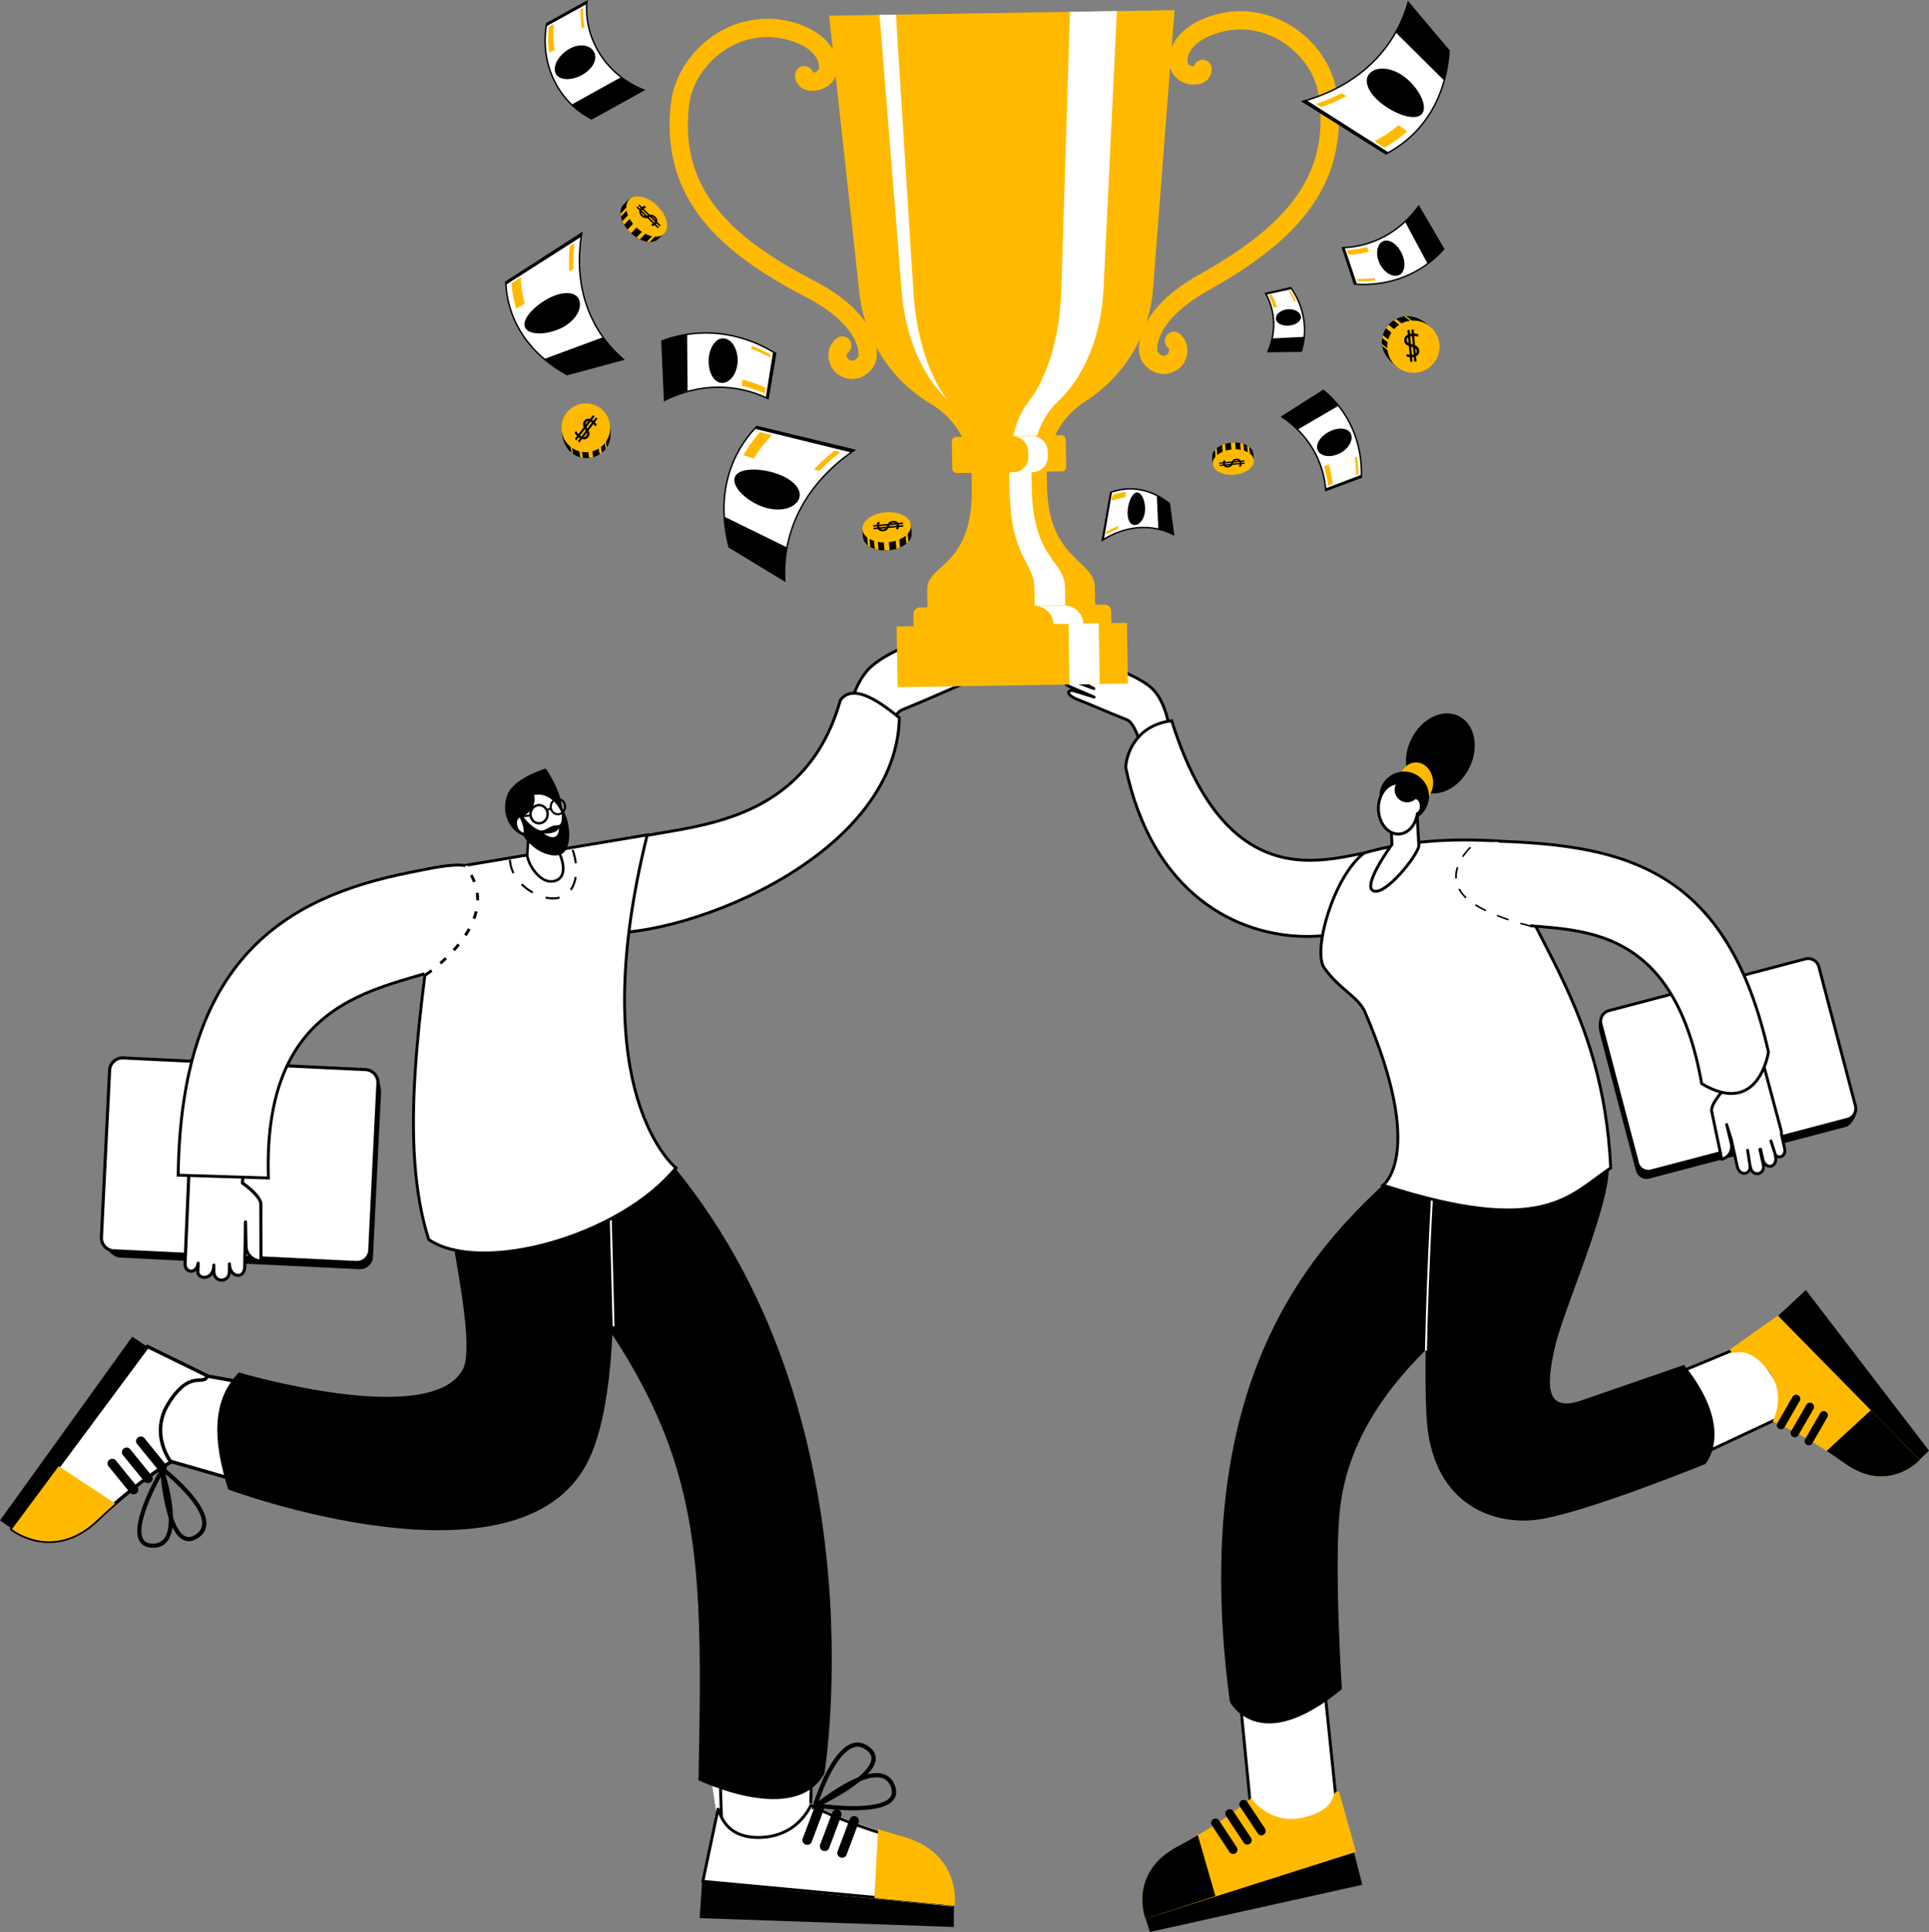<svg id="f1c3b709-1f76-4131-836a-faedd5370727" data-name="‘ëîé_1" xmlns="http://www.w3.org/2000/svg" viewBox="0 0 4000 4006.3"><rect x="0" y="0" width="4000" height="4006.3" fill="#808080" stroke="none"/><defs><style>.ada00ecd-d543-4880-a292-a7bc01e3b895,.b4c6b8e6-0eef-4562-875d-8c21b6c42cbc,.bc578f60-01d7-4446-b97e-f4e61db7e63e,.e28781b4-b9b7-4749-9bf7-71f2ba8a7be3,.f62e3e84-4f20-4f74-9c7e-e5e793aa5434{fill:#fff;}.ad506274-ebc8-474c-ac18-ac68897a1730,.ada00ecd-d543-4880-a292-a7bc01e3b895,.b198be21-6c6f-4fae-910c-18ce96086ea7,.bc578f60-01d7-4446-b97e-f4e61db7e63e,.e28781b4-b9b7-4749-9bf7-71f2ba8a7be3,.f550625c-2e87-4e79-95cc-f9daeb1462bf,.f62e3e84-4f20-4f74-9c7e-e5e793aa5434{stroke:#000;}.ad506274-ebc8-474c-ac18-ac68897a1730,.ada00ecd-d543-4880-a292-a7bc01e3b895,.bc578f60-01d7-4446-b97e-f4e61db7e63e,.f550625c-2e87-4e79-95cc-f9daeb1462bf,.f85f2409-5f7f-4be4-94ab-f2048c913e6e{stroke-miterlimit:10;}.ad506274-ebc8-474c-ac18-ac68897a1730,.b198be21-6c6f-4fae-910c-18ce96086ea7,.bc578f60-01d7-4446-b97e-f4e61db7e63e,.e28781b4-b9b7-4749-9bf7-71f2ba8a7be3,.f550625c-2e87-4e79-95cc-f9daeb1462bf,.f62e3e84-4f20-4f74-9c7e-e5e793aa5434{stroke-width:6px;}.a7fd574f-3f3d-40e6-aba6-8b7cd40cd4f8{fill:#ffba00;}.ad506274-ebc8-474c-ac18-ac68897a1730,.b198be21-6c6f-4fae-910c-18ce96086ea7,.f550625c-2e87-4e79-95cc-f9daeb1462bf,.f85f2409-5f7f-4be4-94ab-f2048c913e6e{fill:none;}.f85f2409-5f7f-4be4-94ab-f2048c913e6e{stroke:#fff;stroke-width:4px;}.b198be21-6c6f-4fae-910c-18ce96086ea7,.e28781b4-b9b7-4749-9bf7-71f2ba8a7be3,.f62e3e84-4f20-4f74-9c7e-e5e793aa5434{stroke-linejoin:round;}.ad506274-ebc8-474c-ac18-ac68897a1730{stroke-dasharray:15.61 23.42;}.b198be21-6c6f-4fae-910c-18ce96086ea7,.f62e3e84-4f20-4f74-9c7e-e5e793aa5434{stroke-linecap:round;}.ada00ecd-d543-4880-a292-a7bc01e3b895{stroke-width:3px;}</style></defs><polygon points="1978.1 3937 1977.9 3996 1450.8 3977.6 1455.9 3900.6 1978.1 3937"/><path class="b4c6b8e6-0eef-4562-875d-8c21b6c42cbc" d="M1683.2,3814.9l-22-266.2c7.4-11.1-201.7,32.3-201.7,32.3l34.7,233.1Z" transform="translate(0 4.5)"/><path class="bc578f60-01d7-4446-b97e-f4e61db7e63e" d="M1490.4,3585.3l7,225.2,181.8.7,6.4-249.6C1670,3560.4,1575.5,3567.7,1490.4,3585.3Z" transform="translate(0 4.5)"/><path class="b4c6b8e6-0eef-4562-875d-8c21b6c42cbc" d="M1975.3,3948.8s16-109.7-108.1-143.9-187.4-71-187.4-71-27.3,69.6-105.2,68.3c-88.3-1.5-69.2-46.6-92.9-40.1l10.6,140Z" transform="translate(0 4.5)"/><path class="bc578f60-01d7-4446-b97e-f4e61db7e63e" d="M1488.9,3747.5l-31.5,149.3,514.6,48a135.5,135.5,0,0,0-7.8-54.2c-14.9-40.7-47.9-68.4-98-82.2-106.8-29.4-169.4-61.2-184.6-69.3a128,128,0,0,1-22.5,32c-15.6,16.2-42.9,34.1-84.5,34.8C1497.8,3807,1492.3,3747.4,1488.9,3747.5Z" transform="translate(0 4.5)"/><path class="a7fd574f-3f3d-40e6-aba6-8b7cd40cd4f8" d="M1979.6,3947.7l-166.5-16.1,7.8-142.8q23.3,7.5,50.6,15C1995.6,3838,1979.6,3947.7,1979.6,3947.7Z" transform="translate(0 4.5)"/><path d="M1706.1,3736.9a9.3,9.3,0,0,0-3.3-2.1,9.8,9.8,0,0,0-12.7,5.7l-25.5,67.3a10,10,0,0,0,5.9,12.8,9.8,9.8,0,0,0,12.7-5.7l25.4-67.4A9.6,9.6,0,0,0,1706.1,3736.9Z" transform="translate(0 4.5)"/><path d="M1741.9,3750.5a10.8,10.8,0,0,0-3.3-2,9.9,9.9,0,0,0-12.8,5.6l-25.4,67.4a10,10,0,0,0,18.6,7.1l25.4-67.4A9.9,9.9,0,0,0,1741.9,3750.5Z" transform="translate(0 4.5)"/><path d="M1778.1,3764.3a10.8,10.8,0,0,0-3.3-2,9.9,9.9,0,0,0-12.8,5.6l-25.4,67.4a10,10,0,0,0,18.6,7.1l25.4-67.4A9.9,9.9,0,0,0,1778.1,3764.3Z" transform="translate(0 4.5)"/><path d="M1683,3748.5l2.8-9.3c1.4-4.6,34.3-112.4,80.9-128.2,11.8-3.9,23.4-1.9,34.5,6.1s15.6,16.9,14.6,27.5c-4.3,44.6-119,97.6-123.9,99.8ZM1806.6,3638c-1.2-5-4.7-9.6-10.6-13.8-8.8-6.3-17.4-7.9-26.4-4.8-17.2,5.8-35.7,28.5-53.3,65.9a456.4,456.4,0,0,0-18.8,46.8c36.4-17.9,106.5-58.3,109.4-88.3A18.7,18.7,0,0,0,1806.6,3638Z" transform="translate(0 4.5)"/><path d="M1683.3,3742.3l7.6-6.2c3.7-3.1,91.7-74.7,139.3-62.2,12,3.2,20.5,11.2,25.3,24s3.5,22.6-3.3,30.8c-28.7,34.7-153.8,15.9-159.1,15.1Zm165.4-36.5c-.4-1.6-.9-3.2-1.5-4.9-3.8-10-10.1-16.1-19.3-18.5-17.6-4.6-45.7,4.2-81.3,25.6a484.3,484.3,0,0,0-42,28.5c40.4,5.1,121.4,10.1,140.7-13.3C1849.2,3718.5,1850.3,3712.7,1848.7,3705.8Z" transform="translate(0 4.5)"/><path d="M1448.4,3687.1c10.8-557.7,10.5-746.9-417.3-1225.8,0,0,44.8-170.2,325.3-93.9,480.2,527.5,353.2,1305.5,353.2,1305.5C1648.8,3784.3,1448.4,3687.1,1448.4,3687.1Z" transform="translate(0 4.5)"/><polygon points="38.3 3179.6 0 3152.9 274.2 2771.9 317.6 2801.1 38.3 3179.6"/><path class="b4c6b8e6-0eef-4562-875d-8c21b6c42cbc" d="M295.1,3009.1l299.8,86.2c16.8-17.3,10.9-214.9,10.9-214.9l-228.3-40.5Z" transform="translate(0 4.5)"/><path d="M596,3099.3l-306-88,85.4-175.4,233.9,41.5v2.9c0,.5,1.5,50.1.9,101.1-1.3,104.6-10,113.5-12.8,116.4Zm-295.8-92.5,293.2,84.4c3.2-6.2,8.7-28.7,9.7-109.9.5-43.8-.5-86.6-.8-97.9l-222.8-39.5Z" transform="translate(0 4.5)"/><path class="b4c6b8e6-0eef-4562-875d-8c21b6c42cbc" d="M24.8,3166.5s85,67.7,176-18.6,153.7-120.6,153.7-120.6-45.2-57.3-5.2-121.4c45.4-72.9,74.1-34.6,80.4-57.5l-123.8-60.6Z" transform="translate(0 4.5)"/><path d="M93.5,3195a119.4,119.4,0,0,1-15.5-1.9c-33.1-6.3-54.5-23.1-55.4-23.8l-2.7-2.2,2-2.7,282.9-381.1,129.1,63.2-.7,2.9c-3,10.7-10.6,11.1-18.7,11.6-13.6.7-34.1,1.8-62.1,46.7-38.3,61.4,4.5,116.8,5,117.4l2.6,3.3-3.7,2c-.6.3-63.5,35.2-153,120.1C162.7,3189,123.2,3196.9,93.5,3195Zm-63.6-29.3a133.7,133.7,0,0,0,49.8,20.4c41.9,7.8,81.8-5.9,118.6-40.8,78.3-74.2,136.5-110.6,151-119.2a122.5,122.5,0,0,1-15.9-34.5c-5.9-21.1-8.5-53.4,12.8-87.6,30-48.1,53.8-49.4,67.9-50.2,6.7-.3,9.5-.6,11.1-3.6L307,2792.3Z" transform="translate(0 4.5)"/><path class="a7fd574f-3f3d-40e6-aba6-8b7cd40cd4f8" d="M24.8,3166.5,121.7,3036l117.1,77.3c-12,10.4-24.7,22-38,34.6C109.8,3234.2,24.8,3166.5,24.8,3166.5Z" transform="translate(0 4.5)"/><path d="M338.9,3047.6a9.1,9.1,0,0,0,3.4-1.7,9.5,9.5,0,0,0,1.6-13.4l-44.4-54.6a9.9,9.9,0,0,0-13.7-1.4,9.5,9.5,0,0,0-1.6,13.4l44.4,54.5A9.7,9.7,0,0,0,338.9,3047.6Z" transform="translate(0 4.5)"/><path d="M309.4,3070.6a9.1,9.1,0,0,0,3.4-1.7,9.3,9.3,0,0,0,1.6-13.4l-44.3-54.6a9.9,9.9,0,0,0-13.7-1.4,9.4,9.4,0,0,0-1.6,13.4l44.4,54.5A9.6,9.6,0,0,0,309.4,3070.6Z" transform="translate(0 4.5)"/><path d="M279.6,3093.9a9.5,9.5,0,0,0,3.5-1.7,9.4,9.4,0,0,0,1.5-13.4l-44.3-54.6a9.9,9.9,0,0,0-13.7-1.5,9.5,9.5,0,0,0-1.6,13.4l44.4,54.6A9.8,9.8,0,0,0,279.6,3093.9Z" transform="translate(0 4.5)"/><path d="M389.8,3191.3a27.3,27.3,0,0,1-10.3-2.8c-39.4-19.8-47.2-141.7-47.5-146.9l-.5-9.5,7.5,5.8c3.8,2.9,91.1,71,88.9,118.5-.6,12-6.6,21.7-17.9,28.9C403,3189.7,396.2,3191.7,389.8,3191.3ZM341.4,3051c3.5,39.1,15.5,116.5,42.1,129.8,6.5,3.3,13.7,2.4,21.8-2.8s13.5-12.8,13.9-22c.9-17.5-13.5-42.3-41.6-71.5A433.4,433.4,0,0,0,341.4,3051Z" transform="translate(0 4.5)"/><path d="M314,3205c-11.6-.7-19.9-5.4-24.8-13.9-21.6-38.1,40.4-143.8,43-148.3l4.9-8.2,3,9.1c1.5,4.4,35.9,109,7.4,147.3-7.2,9.6-17.7,14.4-31.1,14.1Zm20.8-149.2c-19.1,34.4-52.6,105.4-38,131.1,3.6,6.3,10,9.5,19.7,9.7s18.5-3.3,24-10.7c10.5-14.2,12.4-42.6,5.5-82.2A464.4,464.4,0,0,0,334.8,3055.8Z" transform="translate(0 4.5)"/><path d="M495.3,2841.6s399.1,118.4,464.7-7c37.9-72.4-83.3-495.5-59.6-565.8,65.8-194.6,240.4-120.9,348.7,32.3,0,0,67.6,527.6-29.5,724-140.3,284-746.3,59.2-746.3,59.2C442.8,2988,436.6,2901.5,495.3,2841.6Z" transform="translate(0 4.5)"/><line class="f85f2409-5f7f-4be4-94ab-f2048c913e6e" x1="1263.6" y1="2417.7" x2="1272.3" y2="2750.2"/><path class="e28781b4-b9b7-4749-9bf7-71f2ba8a7be3" d="M1756,1495.9s7.6-75.3,46.6-114.4c32.1-32.1,102.1-55.6,120.9-67,26.5-16,29.6,3.9,12.8,14.4s-45.3,26.2-37.8,29c4.1,1.6,69.1-34.8,91.6-50.9s32.1-1.4,14.6,13.5c-11.8,10-56.3,38.1-56.3,38.1s49.3-23.9,69.4-32.4c22.2-9.4,25.8,7,6.3,18.9s-65.1,36.1-65.1,36.1l62-23.9c23.7-9.1,23.9,9.4,1.4,19.2-19.1,8.3-64,28.3-64,28.3s34.1-11.3,53.7-17.3c17.5-5.4,24,10.5-8.2,23.4-34.5,13.8-82.6,36.2-132.7,56.3-29,11.5-45.6,104.8-45.6,104.8Z" transform="translate(0 4.5)"/><path class="bc578f60-01d7-4446-b97e-f4e61db7e63e" d="M1742.8,1447c23.4-30.8,68.5-7.5,122.2,37-6.9,296.2-470.7,469.3-640.6,444.5-77.2-11.3,3.5-81.2,44.6-167.7C1302.9,1689.3,1650.7,1773.4,1742.8,1447Z" transform="translate(0 4.5)"/><path class="bc578f60-01d7-4446-b97e-f4e61db7e63e" d="M889,2565.9c-62.2-194.9-20.8-467.1,22.7-766.9l430.4-72.2c-133.5,537.4,59.6,690.6,59.6,690.6C1285.3,2560.2,996.7,2639.4,889,2565.9Z" transform="translate(0 4.5)"/><path d="M745.1,2627.4l-497.1-24c-14.9-.7-36.5-25.3-35.8-39.8l26.9-329.3c.7-14.5,13.3-25.6,28.2-24.9l486.1,3.5c14.9.7,36.2,13.8,36.7,48l-16.7,341.5C772.7,2616.9,760,2628.1,745.1,2627.4Z" transform="translate(0 4.5)"/><path class="b4c6b8e6-0eef-4562-875d-8c21b6c42cbc" d="M738.2,2613.5l-502-24.2c-15-.7-26.6-13.2-25.9-27.9l17-346.8c.7-14.7,13.5-26,28.5-25.3l502,24.2c15,.7,26.6,13.2,25.9,27.9l-17,346.8C766,2602.9,753.2,2614.2,738.2,2613.5Z" transform="translate(0 4.5)"/><path d="M225.8,2590.2a29.8,29.8,0,0,1-18.7-29l17-346.7a29.2,29.2,0,0,1,9.9-20.7,30.7,30.7,0,0,1,22-7.6l501.9,24.2c16.8.8,29.8,14.8,29,31.2l-17,346.7A29.6,29.6,0,0,1,760,2609a31.4,31.4,0,0,1-22,7.7l-501.9-24.2A31.6,31.6,0,0,1,225.8,2590.2Zm539.9-371.7a21.8,21.8,0,0,0-8.1-1.8l-502-24.2a23.9,23.9,0,0,0-17.3,6.1,23,23,0,0,0-7.8,16.2l-17,346.7a23.7,23.7,0,0,0,22.9,24.6l501.9,24.2v0a24.4,24.4,0,0,0,17.4-6,23.2,23.2,0,0,0,7.8-16.3l17-346.7A23.5,23.5,0,0,0,765.7,2218.5Z" transform="translate(0 4.5)"/><path class="b4c6b8e6-0eef-4562-875d-8c21b6c42cbc" d="M510.1,2577.9c-.5,17.3,13.5,31.8,31.2,32.3L541,2493c.9-17.6-38.2-44.5-38.2-44.5l9.7-135.4-115.9,1.7-12.9,301.1c-.1,20,24.1,22.1,27.2-.9l-.6,18.2c.4,16.2,33.1,17.4,33.1-14.2v12.5c-.2,24.6,32.2,24.9,32.4.3v-15.4c-.2,28,31.5,33,31.7,5l1.6-92.3Z" transform="translate(0 4.5)"/><path d="M416.4,2646.2a14.4,14.4,0,0,1-9.3-12.9h0v-3a15,15,0,0,1-11.9,4.5c-7.2-.5-14.9-6.6-14.8-18.8l12.9-301.2a3.2,3.2,0,0,1,3.1-3.1l115.9-1.6a3,3,0,0,1,2.4.9,3.2,3.2,0,0,1,.8,2.4l-9.4,133.6c7.9,5.7,38.7,28.8,38,46.2l.3,117.1a3.2,3.2,0,0,1-.9,2.3,3.6,3.6,0,0,1-2.4.9,35.5,35.5,0,0,1-29.9-18l-.5,26c-.1,15.2-8.7,21.9-17.2,21.8a18.4,18.4,0,0,1-14.8-7.7c-1,6.8-4.5,12.3-9.9,15.4a19.1,19.1,0,0,1-18.8-.2,19.4,19.4,0,0,1-9-12.3l-1.7,2.1a21.2,21.2,0,0,1-15.5,7A18.2,18.2,0,0,1,416.4,2646.2Zm-2.9-13c.2,5.4,5.3,8.1,10.3,8,8.2-.1,16.4-7,16.4-22.2a3.2,3.2,0,0,1,3.2-3.2,3.2,3.2,0,0,1,3.2,3.2v12.5c0,6.3,2.3,11.2,6.7,13.8a12.7,12.7,0,0,0,12.4.1c4.4-2.5,6.8-7.3,6.9-13.7v-15.2h0a3.2,3.2,0,0,1,3.3-3.1,3.1,3.1,0,0,1,3.1,3.2h0v.2c0,12.6,7.4,20.2,14.5,20.3s10.7-6.1,10.8-15.5l1.6-92.3a3.1,3.1,0,0,1,3.2-3.1,3.2,3.2,0,0,1,3.2,3.1l1,48.7v.2c-.5,14.4,10.4,26.7,24.7,28.8l-.3-113.8h0c.3-6.2-6-15.5-17.7-26.4a182.4,182.4,0,0,0-19.1-15.4,3.5,3.5,0,0,1-1.4-2.8l9.4-132-109.3,1.6L387,2616.1c-.1,8,4.3,12,8.8,12.3s10.6-3.8,11.9-13.8a3.2,3.2,0,0,1,3.4-2.8,3.3,3.3,0,0,1,3,3.3Z" transform="translate(0 4.5)"/><path class="b4c6b8e6-0eef-4562-875d-8c21b6c42cbc" d="M556.5,2438.3l-187-5.8c5.3-448.5,223-576.1,478.6-627.4,112.3-22.5,163.7-37.2,174.7,76.9C1044.6,2107.3,539.6,1898.9,556.5,2438.3Z" transform="translate(0 4.5)"/><path class="f550625c-2e87-4e79-95cc-f9daeb1462bf" d="M880.4,2014.8c-141.2,41.4-334.5,86.4-323.9,423.5l-187-5.8c5.3-448.5,223-576.1,478.6-627.4,50.9-10.2,89.3-18.8,117.1-14.6" transform="translate(0 4.5)"/><path d="M1103.7,1848.2a115.9,115.9,0,0,1-23.5-17.5l3.1-3a107.3,107.3,0,0,0,22.5,16.8Zm27.4,10.7,1-4.1c10.1,2.2,19.4,2.2,27.6,0l1.1,4.1C1152,1861.3,1142,1861.3,1131.1,1858.9Zm-68.3-51.8c-.6-1.3-1.2-2.6-1.7-3.9a80.6,80.6,0,0,1-5.9-24.4l4.3-.3a77.9,77.9,0,0,0,5.5,23.1c.5,1.2,1.1,2.4,1.7,3.6Zm122.5,34.9-3.5-2.4a53.7,53.7,0,0,0,5.3-9.8,68.6,68.6,0,0,0,4.4-15.9l4.2.7a71.4,71.4,0,0,1-4.6,16.8A53.6,53.6,0,0,1,1185.3,1842Zm6.5-56a127,127,0,0,0-6.4-27.4l4-1.4a128.3,128.3,0,0,1,6.7,28.3Z" transform="translate(0 4.5)"/><path class="ad506274-ebc8-474c-ac18-ac68897a1730" d="M882.4,2017.2s168.9-111.4,84.4-222.8" transform="translate(0 4.5)"/><path d="M1162.4,1686.7c-13.1,35.5-42.6,54.6-75.2,42.8s-48.4-50.1-35.2-85.6,79.7-54.7,79.7-54.7S1175.6,1651.1,1162.4,1686.7Z" transform="translate(0 4.5)"/><path class="b4c6b8e6-0eef-4562-875d-8c21b6c42cbc" d="M1093.2,1769.8l3.9-64.3,64.5,35.9-.4,26.6s19.7,43.5-9,53.7S1096.6,1792.4,1093.2,1769.8Z" transform="translate(0 4.5)"/><path d="M1129.9,1823.3a36.6,36.6,0,0,1-5.6-2.8c-17.8-10.5-31.3-34.3-33.7-50.4v-.5l4.2-68.5,69.6,38.8-.4,27.5c1.7,4,11,27.1,4,43.3a24.5,24.5,0,0,1-14.8,13.5A32.1,32.1,0,0,1,1129.9,1823.3Zm-34-53.7c2.4,15,15.4,37,31.2,46.4,8.2,4.9,16.4,6,24.2,3.2a19,19,0,0,0,11.7-10.6c6.5-15.3-4.1-39.3-4.2-39.6l-.3-.5.4-25.5-59.4-33.1Z" transform="translate(0 4.5)"/><path class="b4c6b8e6-0eef-4562-875d-8c21b6c42cbc" d="M1104.5,1642.5c5.6,21.9-6.8,38.3-28.2,46.3-6.4,2.9-8.9,12.4-5.5,21.8s9.1,13.5,15.2,13.9c13.2,23.3,37.3,36,58.1,28.9,24.1-8.2,34.8-39.7,23.8-70.3S1128.6,1634.3,1104.5,1642.5Z" transform="translate(0 4.5)"/><path d="M1114.7,1754.5c-11.7-4.8-22.6-14.3-30.3-27.5-6.9-1.2-13.2-7.2-16.2-15.5-3.8-10.8-.8-21.6,7-25.1h.2c21.8-8.1,31.4-23.9,26.5-43.1l-.7-2.4,2.4-.8c25.4-8.7,55.4,10.3,66.9,42.2,6.4,17.9,5.9,36.7-1.4,51.6-5.3,10.9-13.6,18.5-24.1,22.1A42.9,42.9,0,0,1,1114.7,1754.5Zm-27.1-32.5.7,1.2c12.8,22.5,35.9,34.1,54.9,27.7,9.1-3.1,16.4-9.8,21.1-19.4,6.6-13.6,7-31,1.1-47.5-10.1-28.3-35.6-45.5-57.8-39.7,4.2,20.8-6.9,38.2-30.2,46.9-5.2,2.4-7,10.5-4.1,18.5s7.7,11.9,12.9,12.2Z" transform="translate(0 4.5)"/><path d="M1171.1,1682.1c-1.4-3-5.3-10.6-6.7-13.5.8,10.1,1.4,25.6-1,33.1s-9.4,4.1-16.6,6.3c-10,3.1-18.7,12.1-27.6,9.2-20.9-6.9-36.2-31.5-36.2-31.5s-4.5.2-6.7,3.1c0,0,7,11.2,9.1,23.6.5,3.1,1,9.2.2,12.1h.4c11.8,32.2,54.4,50.6,75.2,43.5C1185.3,1759.8,1184.3,1710.7,1171.1,1682.1Z" transform="translate(0 4.5)"/><path class="b4c6b8e6-0eef-4562-875d-8c21b6c42cbc" d="M1127.7,1724.1s11.8.9,21.4-2.8,9.8-9.4,9.8-9.4,1.5,14.4-8,18.7S1127.7,1724.1,1127.7,1724.1Z" transform="translate(0 4.5)"/><path d="M1150.7,1684.9a17.2,17.2,0,0,1-6.4-4.7,18.3,18.3,0,0,1-4.3-12.8c.5-9.8,8.5-17.4,17.9-16.9a16.4,16.4,0,0,1,11.7,5.8,18.6,18.6,0,0,1,4.3,12.8h0a18.3,18.3,0,0,1-5.6,12.3,16.6,16.6,0,0,1-12.3,4.7A16.3,16.3,0,0,1,1150.7,1684.9Zm10.9-29.4a13.7,13.7,0,0,0-4-.9c-7-.3-13,5.5-13.4,13a14.4,14.4,0,0,0,3.3,10,12.2,12.2,0,0,0,8.8,4.3,11.8,11.8,0,0,0,9.1-3.5,13.8,13.8,0,0,0,4.3-9.5h0a14,14,0,0,0-3.3-9.9A12.4,12.4,0,0,0,1161.6,1655.5Z" transform="translate(0 4.5)"/><path d="M1110.4,1703.8c-7.9-3.2-13.2-11.5-12.8-20.9a22,22,0,0,1,6.6-14.6,19.6,19.6,0,0,1,14.7-5.6,19.8,19.8,0,0,1,14,7,22.1,22.1,0,0,1-1.5,29.9,19.5,19.5,0,0,1-21,4.2Zm13-35.1a15.3,15.3,0,0,0-4.7-1.1,14.7,14.7,0,0,0-11,4.2,17.2,17.2,0,0,0-5.1,11.4c-.4,9,6,16.6,14.4,17.1a14.6,14.6,0,0,0,10.9-4.2,16.8,16.8,0,0,0,5.1-11.4h0a16.1,16.1,0,0,0-3.9-11.8A15.4,15.4,0,0,0,1123.4,1668.7Z" transform="translate(0 4.5)"/><polygon points="1134.3 1681.7 1132.9 1677.8 1141.7 1674.5 1143.2 1678.4 1134.3 1681.7"/><polygon points="1076.5 1695.4 1076.1 1691.2 1099.7 1689 1100.1 1693.1 1076.5 1695.4"/><path class="bc578f60-01d7-4446-b97e-f4e61db7e63e" d="M2606.3,3876.6l-37.8-388.2c15.9-18.2,177.3,0,177.3,0l33.6,323.4Z" transform="translate(0 4.5)"/><polygon points="2371.2 3964.6 2384.4 4006.3 2824.9 3908.5 2806.9 3837.9 2371.2 3964.6"/><path class="a7fd574f-3f3d-40e6-aba6-8b7cd40cd4f8" d="M2375.2,3974.5s-37-95.1,66.6-150,152.4-100.4,152.4-100.4,38.8,57,108,40.5c78.5-18.6,52.1-55.3,74.5-54.1l35,125.3Z" transform="translate(0 4.5)"/><path d="M2375.2,3974.5l145.1-47.1-36.5-126.3q-19.2,11.3-42,23.4C2338.2,3879.4,2375.2,3974.5,2375.2,3974.5Z" transform="translate(0 4.5)"/><path d="M2571.4,3732a7.5,7.5,0,0,1,2.5-2.5,8.9,8.9,0,0,1,12.5,2.5l36.7,55.4a9.1,9.1,0,0,1-2.6,12.5,8.9,8.9,0,0,1-12.5-2.6l-36.7-55.3A9.1,9.1,0,0,1,2571.4,3732Z" transform="translate(0 4.5)"/><path d="M2542.3,3751.2a8.5,8.5,0,0,1,2.5-2.5,9.1,9.1,0,0,1,12.6,2.6l36.6,55.3a9,9,0,0,1-2.6,12.5,8.9,8.9,0,0,1-12.5-2.5l-36.6-55.4A8.9,8.9,0,0,1,2542.3,3751.2Z" transform="translate(0 4.5)"/><path d="M2512.9,3770.7a8.5,8.5,0,0,1,2.5-2.5,9,9,0,0,1,12.5,2.5l36.6,55.4a9,9,0,0,1-15,10l-36.7-55.4A9.1,9.1,0,0,1,2512.9,3770.7Z" transform="translate(0 4.5)"/><path d="M2782.5,3498.2s-17.3-265.4-3.2-379.4c21.3-171.3,139.7-294.9,239.3-381.4,48.3-41.8,48.4-76.6,117.3-123.4,211.2-143.4,112.4-179.2,112.4-179.2s36.8-163-249.1-102.3c-139.4,147.2-558.2,367.4-449.1,1191.8C2550.1,3524.3,2609.5,3641.3,2782.5,3498.2Z" transform="translate(0 4.5)"/><polygon points="3970.2 3037 4000 3008.2 3744.7 2675.2 3677.5 2737.6 3970.2 3037"/><path class="bc578f60-01d7-4446-b97e-f4e61db7e63e" d="M3724.9,2919.2,3475.5,3036c-16.9-13.1-34.5-177.6-34.5-177.6l190.1-78.8Z" transform="translate(0 4.5)"/><path class="a7fd574f-3f3d-40e6-aba6-8b7cd40cd4f8" d="M3980.8,3023.1s-65.1,71.6-155.5,7-149.6-86.8-149.6-86.8,31.8-57-11.4-108.7c-49.1-58.7-69-20.8-77.5-40.4l99.8-70.5Z" transform="translate(0 4.5)"/><path d="M3980.8,3023.1l-101.4-103.2-91.8,84.5c11.8,7.7,24.4,16.2,37.7,25.7C3915.7,3094.7,3980.8,3023.1,3980.8,3023.1Z" transform="translate(0 4.5)"/><path d="M3691.9,2959.4a9.6,9.6,0,0,1-3.1-1.1,8.5,8.5,0,0,1-3.2-11.7l31.4-54.5a8.8,8.8,0,0,1,11.8-3.2,8.5,8.5,0,0,1,3.1,11.7l-31.4,54.5A8.7,8.7,0,0,1,3691.9,2959.4Z" transform="translate(0 4.5)"/><path d="M3720.6,2975.9a9.4,9.4,0,0,1-3.2-1.1,8.6,8.6,0,0,1-3.2-11.7l31.5-54.5a8.6,8.6,0,0,1,11.7-3.2,8.8,8.8,0,0,1,3.2,11.8l-31.5,54.5A8.8,8.8,0,0,1,3720.6,2975.9Z" transform="translate(0 4.5)"/><path d="M3749.6,2992.6a7.6,7.6,0,0,1-3.2-1.1,8.6,8.6,0,0,1-3.2-11.7l31.5-54.5a8.6,8.6,0,0,1,14.8,8.6l-31.4,54.5A8.6,8.6,0,0,1,3749.6,2992.6Z" transform="translate(0 4.5)"/><path d="M3492.1,2826l-211.7,73.2c-71.1,24.5-77.5-20.2-55.1-114.2,19.3-81.3,120.7-304.5,109.9-379.6-29.7-208.3-226.8-144.6-361.2-9.1,0,0-25.2,357.7-16.1,535.5s130.9,225.4,224.1,215.7,354.1-116.1,354.1-116.1S3600.7,2961,3492.1,2826Z" transform="translate(0 4.5)"/><path class="f85f2409-5f7f-4be4-94ab-f2048c913e6e" d="M2974,2396.3s-14.1,227.3-17.1,400" transform="translate(0 4.5)"/><path class="e28781b4-b9b7-4749-9bf7-71f2ba8a7be3" d="M2425.3,1509.3s-5.8-56.5-36.1-85.8c-24.8-24-78.9-41.6-93.5-50.2-20.5-12-22.9,2.9-9.9,10.8s35.1,19.7,29.3,21.8c-3.2,1.1-53.5-26.2-70.9-38.2s-24.8-1.1-11.3,10.1c9.2,7.5,43.5,28.6,43.5,28.6s-38.1-18-53.6-24.3c-17.2-7.1-20,5.2-4.9,14.1s50.3,27.1,50.3,27.1l-47.9-17.9c-18.4-6.9-18.5,7-1.1,14.4,14.8,6.2,49.5,21.2,49.5,21.2s-26.4-8.5-41.5-13c-13.5-4-18.6,7.9,6.3,17.6,26.7,10.3,63.9,27.1,102.7,42.2,22.4,8.6,35.3,78.5,35.3,78.5Z" transform="translate(0 4.5)"/><path class="bc578f60-01d7-4446-b97e-f4e61db7e63e" d="M2429.6,1490.1c-75.4,9.4-94.3,70.7-95.3,97.1,110.9,526.8,704.8,347,565,180.5C2852.3,1711.7,2573.3,1946.6,2429.6,1490.1Z" transform="translate(0 4.5)"/><path class="bc578f60-01d7-4446-b97e-f4e61db7e63e" d="M3340,2417.4c-16.1-337.9-172.2-474.5-229.9-677.6-100.3-6.5-195.2-.6-281.6,24.7-63.1,48.2-107.2,202.4-82.7,237.8,30.9,44.5,70.9,60.1,84.5,91.6,127.3,295,37.7,359.4,37.7,359.4C3201.1,2561.1,3254.9,2474.5,3340,2417.4Z" transform="translate(0 4.5)"/><path d="M3420.2,2439.5l407.5-107.2c12.2-3.3,25.7-28,22.5-40.3l-81.9-275.8a23,23,0,0,0-28-16.3l-402,87.9c-12.2,3.2-27.6,18.1-21.8,47.3l75.8,288.1A22.9,22.9,0,0,0,3420.2,2439.5Z" transform="translate(0 4.5)"/><path class="bc578f60-01d7-4446-b97e-f4e61db7e63e" d="M3423.6,2423.7l407.5-107.2a23,23,0,0,0,16.3-28l-75.8-288.1a22.9,22.9,0,0,0-27.9-16.3l-407.5,107.2a23,23,0,0,0-16.3,28l75.8,288.1A22.9,22.9,0,0,0,3423.6,2423.7Z" transform="translate(0 4.5)"/><path class="f62e3e84-4f20-4f74-9c7e-e5e793aa5434" d="M3700.5,2377.1l-6.7-30.2a15.7,15.7,0,0,0-.3-6.8l-6.5-24.2-1.5-6.6h-.3l-48.9-182.9-95.4,18.7,32,111.9s-27.2,29.4-23.3,44l20.6,98.5A27,27,0,0,0,3590,2367l-9.6-39.5,9.6,30.7,12.3,55.6c4.6,20.9,26.2,18.5,27.1,1l.4,1.7c4.5,20.7,31,14.8,26.5-5.8l-7-31.7,1.4-.4,4.4,19.7c5.4,24.5,31.9,18.7,26.5-5.9l-.5-2.2C3688.9,2399.4,3704,2393.1,3700.5,2377.1Z" transform="translate(0 4.5)"/><path class="b4c6b8e6-0eef-4562-875d-8c21b6c42cbc" d="M3528.6,2242.7c118.7,70.8,138.5-65.5,138.5-65.5-84.4-375.6-282.4-420.1-501-433.7-76.2-4.7-141.6-10.8-130.3,86.9C3058.1,2023.4,3442.3,1750,3528.6,2242.7Z" transform="translate(0 4.5)"/><path class="f550625c-2e87-4e79-95cc-f9daeb1462bf" d="M3173.4,1915.3c126.1,10.6,300.5,15.1,355.2,327.4,118.7,70.8,138.5-65.5,138.5-65.5-84.4-375.6-290.5-428.3-560.1-437.3" transform="translate(0 4.5)"/><ellipse cx="2985.1" cy="1555.7" rx="86.4" ry="67.2" transform="translate(272.9 3553.9) rotate(-63.8)"/><path class="a7fd574f-3f3d-40e6-aba6-8b7cd40cd4f8" d="M2901.5,1619.2c.6,23,16.8,41.3,36.2,40.8s34.6-19.6,34-42.6-16.8-41.3-36.2-40.8S2900.9,1596.2,2901.5,1619.2Z" transform="translate(0 4.5)"/><circle cx="2911.7" cy="1647" r="51.5" transform="translate(-311.8 2545.8) rotate(-45)"/><path class="bc578f60-01d7-4446-b97e-f4e61db7e63e" d="M2942.2,1750l-3.9-68.1-53.5,30.9,1.6,33.9s-63.3,86.5-38.2,96.3S2938.7,1770.3,2942.2,1750Z" transform="translate(0 4.5)"/><path class="bc578f60-01d7-4446-b97e-f4e61db7e63e" d="M2897.9,1619.3c16.6-.3,31.1,12.2,37.9,30.5,6.2.5,11.3,7.7,11.4,16.7s-3.3,14.2-8.2,16.4c-3.5,23.8-19.4,41.8-38.9,42.2-22.5.5-41.2-22.8-41.8-52S2875.4,1619.8,2897.9,1619.3Z" transform="translate(0 4.5)"/><path d="M2892,1634.1a25.8,25.8,0,1,0,25.1-26.4A25.7,25.7,0,0,0,2892,1634.1Z" transform="translate(0 4.5)"/><path d="M3177,1918.3c-8.3-2-16.7-4.2-25-6.6l1.3-3c8.3,2.4,16.7,4.6,24.9,6.6Zm-49.6-14.2c-8.4-2.8-16.5-5.8-24.1-8.8l1.7-2.8c7.5,3,15.5,5.9,23.9,8.7Zm-47.3-18.9c-8-3.9-15.4-8-21.9-12l2.3-2.6a223,223,0,0,0,21.6,11.9Zm-41.4-26.8a78,78,0,0,1-8.4-9.1,79.1,79.1,0,0,1-6.3-9.6l3.3-1.5a63.7,63.7,0,0,0,6,9.3,80.5,80.5,0,0,0,8.1,8.7Zm-17.6-41.6-3.6.5a63,63,0,0,1,3.1-23.6l3.5.6A59.6,59.6,0,0,0,3021.1,1816.8Zm13.5-44-3-1.4a118.2,118.2,0,0,1,16.4-19.9l2.5,2.1A106.8,106.8,0,0,0,3034.6,1772.8Z" transform="translate(0 4.5)"/><line class="b198be21-6c6f-4fae-910c-18ce96086ea7" x1="3623.9" y1="2385.5" x2="3629.9" y2="2423.7"/><line class="b198be21-6c6f-4fae-910c-18ce96086ea7" x1="3672.3" y1="2366" x2="3682.4" y2="2397.5"/><path class="a7fd574f-3f3d-40e6-aba6-8b7cd40cd4f8" d="M2435.6,16.6l-44.5,576.8c-7.6,99.2-62,184.3-140.6,234.5-50.8,32.4-80.7,89-79.8,149.2l.5,26.8c2.4,152.8,98.3,151.8,99.2,209.3s1.5,94.9,1.5,94.9l-347.7,5.5s-.6-40-1.5-94.8,95.1-46.3,92.4-212.4l-.4-26.8A173.4,173.4,0,0,0,1930.2,833a305.8,305.8,0,0,1-148.1-229.8L1719.2,28.1Z" transform="translate(0 4.5)"/><path class="a7fd574f-3f3d-40e6-aba6-8b7cd40cd4f8" d="M2413.7,771.1c10.9-.2,21.8-4.2,31.5-11.9s16.9-21.5,17.1-37.1c.2-13.6-5.6-25.7-16.7-35a19,19,0,0,0-24.3,29.1c3,2.4,3.1,4.1,3.1,4.9.2,3.4-2.1,7.4-3.2,8.8-5.5,4.2-9.2,3.6-11.9,2.6-5.4-2-9-7.5-9.3-9.4-.9-6.6-.9-25,16.6-50.8s48.4-51.7,88.5-74.2c100.6-56.4,167.6-110.1,210.7-169.2,51.3-70.1,69.6-149.1,56.1-241.2-8-55-43.2-106.6-94-138.3a202.3,202.3,0,0,0-77.7-28.7,194.6,194.6,0,0,0-88.2,7.6c-59.9,19.3-93.1,58.8-86.6,103,1.9,12.9,9.8,24.5,21.6,31.7a55.9,55.9,0,0,0,37.6,7.3c17.7-2.6,30.2-18.1,27.8-34.6a19,19,0,0,0-37-2.6c-6.7-.2-11.9-3.6-12.5-7.3-2.8-19.3,11.7-45.6,60.7-61.4,45.3-14.6,93-8.5,134.2,17.2a175.1,175.1,0,0,1,51.4,48.9c13.3,19.5,22.1,41.1,25.2,62.7,6.3,42.6,5,81-3.8,117.3-8.3,34.2-23.2,65.7-45.4,96.1-39.8,54.5-102.9,104.8-198.6,158.4-45.9,25.7-80,54.7-101.3,86-17.7,26.1-25.9,53.4-22.9,76.9,2,16.3,15.3,32.6,32.3,39.6A48.6,48.6,0,0,0,2413.7,771.1Zm7.3-41Z" transform="translate(0 4.5)"/><path class="a7fd574f-3f3d-40e6-aba6-8b7cd40cd4f8" d="M1768,781.4c-11,.2-22-3.4-31.9-10.8s-17.6-21-18.3-36.6c-.7-13.6,4.7-25.9,15.5-35.5a19,19,0,1,1,25.3,28.3c-2.9,2.6-3,4.2-3,5-.1,3.4,2.3,7.4,3.5,8.7,5.7,4,9.4,3.3,12,2.3,5.3-2.3,8.7-7.8,9-9.7.6-6.7.1-25-18.3-50.3s-49.9-50.1-90.8-71.3c-102.4-53.1-171-104.7-216-162.3-53.5-68.5-74.3-146.8-63.8-239.4,6.3-55.1,39.7-107.9,89.5-141.2a201,201,0,0,1,76.8-31.1,192.9,192.9,0,0,1,88.3,4.7c60.5,17.4,94.9,55.7,89.9,100.1a45.3,45.3,0,0,1-20.6,32.5,56.4,56.4,0,0,1-37.3,8.5c-17.8-2-30.7-17.2-28.9-33.8a19,19,0,0,1,36.9-3.8c6.7-.3,11.8-3.9,12.2-7.6,2.2-19.4-13.1-45.2-62.6-59.5-45.8-13.1-93.2-5.5-133.6,21.5a176.1,176.1,0,0,0-49.7,50.6c-12.8,19.9-20.8,41.8-23.3,63.4-4.8,42.9-2.4,81.2,7.6,117.2,9.4,33.9,25.3,64.9,48.5,94.6,41.5,53.2,106.2,101.4,203.6,151.9,46.7,24.3,81.7,52.1,104,82.7,18.5,25.5,27.5,52.5,25.4,76.1-1.6,16.4-14.3,33.1-31.1,40.6A48,48,0,0,1,1768,781.4Zm-8.7-40.7Z" transform="translate(0 4.5)"/><path class="b4c6b8e6-0eef-4562-875d-8c21b6c42cbc" d="M2093.2,1005.1l-.4-26.7c-1-60.2,13.7-116.6,39-148.6,39.2-49.5,65.9-134.3,69-233.3l17.8-576.4,97.4-1.6-27.7,576.6c-4.7,99.1-41.6,184-95.4,233.7-34.7,32.1-55,88.7-54,148.8l.4,26.8c2.4,152.8,68.3,152.2,69.2,209.8s1.5,94.8,1.5,94.8l-63.6,1.1s-.6-37.3-1.5-94.9S2095.7,1158,2093.2,1005.1Z" transform="translate(0 4.5)"/><path class="b4c6b8e6-0eef-4562-875d-8c21b6c42cbc" d="M1857.8,25.9l36.3,575.5c5.9,93.3,32.4,173.2,69.6,222.5-50.5-49.1-86.2-128.8-93.7-222.1L1823.9,26.4Z" transform="translate(0 4.5)"/><path class="a7fd574f-3f3d-40e6-aba6-8b7cd40cd4f8" d="M1893.7,1252.9h410.4a0,0,0,0,1,0,0v44.3a13.6,13.6,0,0,1-13.6,13.6H1907.4a13.6,13.6,0,0,1-13.6-13.6v-44.3A0,0,0,0,1,1893.7,1252.9Z" transform="translate(4218.2 2534.4) rotate(179.1)"/><path class="b4c6b8e6-0eef-4562-875d-8c21b6c42cbc" d="M2144.6,1252.2l61.7-1a39.5,39.5,0,0,1,40.2,38.9l.3,18.4-61.6.9-.3-18.3A39.6,39.6,0,0,0,2144.6,1252.2Z" transform="translate(0 4.5)"/><rect class="a7fd574f-3f3d-40e6-aba6-8b7cd40cd4f8" x="1859.8" y="1291.6" width="477.6" height="125.85" transform="translate(4218.7 2679.7) rotate(179.1)"/><rect class="a7fd574f-3f3d-40e6-aba6-8b7cd40cd4f8" x="1974" y="900.6" width="236.2" height="74.94" rx="8.8" transform="translate(4198.9 1846.9) rotate(179.1)"/><path class="b4c6b8e6-0eef-4562-875d-8c21b6c42cbc" d="M2132.3,942.9l-.2-11a32,32,0,0,0-32.5-31.4l40.3-.7a32.1,32.1,0,0,1,32.5,31.5l.2,10.9a32,32,0,0,1-31.5,32.5l-40.3.7A32.2,32.2,0,0,0,2132.3,942.9Z" transform="translate(0 4.5)"/><rect class="b4c6b8e6-0eef-4562-875d-8c21b6c42cbc" x="2216.2" y="1289.2" width="62.6" height="125.85" transform="translate(4516.4 2672.5) rotate(179.1)"/><path class="ada00ecd-d543-4880-a292-a7bc01e3b895" d="M1226.6,242c-69.5-35.4-108.3-115.5-92.9-197.7l83.4-46.1c-7.1,77.6,40.1,153.1,117.9,183.9Q1280.7,212,1226.6,242Z" transform="translate(0 4.5)"/><path d="M1207,150.9c-22.9,12.6-48.9,11.6-55.2-4s8.1-38.5,29.1-50.2,42.5-8.3,50.7,6.2S1229.9,138.2,1207,150.9Z" transform="translate(0 4.5)"/><path d="M1226.6,242a173.2,173.2,0,0,1-41.4-29.6L1288,155.5a191.3,191.3,0,0,0,47,26.6Q1280.7,212,1226.6,242Z" transform="translate(0 4.5)"/><path d="M1132.6,50.2c.3-2,.7-3.9,1.1-5.9l83.4-46.1c-.2,1.8-.3,3.7-.4,5.6Z" transform="translate(0 4.5)"/><path class="a7fd574f-3f3d-40e6-aba6-8b7cd40cd4f8" d="M1139,104.7a193.4,193.4,0,0,1-.8-53.8l10.5-5.8a187.3,187.3,0,0,0,1.5,53.5Z" transform="translate(0 4.5)"/><path class="a7fd574f-3f3d-40e6-aba6-8b7cd40cd4f8" d="M1206.8,55a170.8,170.8,0,0,1-2.7-40.5l5.2-2.9a170.1,170.1,0,0,0,3,40.4Z" transform="translate(0 4.5)"/><path class="ada00ecd-d543-4880-a292-a7bc01e3b895" d="M2629.2,724.6c17.5-40.6,15.6-84-4.8-120.7l52.2-11.8c28.1,40,35.7,87.4,21.9,131.7Z" transform="translate(0 4.5)"/><path d="M2673,670.7c-14.9,1.2-26.5-5.1-27.3-14s8.7-17.5,22.3-19.6,27.4,4.1,29.4,13.8S2687.9,669.5,2673,670.7Z" transform="translate(0 4.5)"/><path d="M2629.2,724.6a149.4,149.4,0,0,0,8.8-27.3l66.5-3.3a140.7,140.7,0,0,1-6,29.8Z" transform="translate(0 4.5)"/><path d="M2625.8,606.6c-.4-.9-.9-1.8-1.4-2.7l52.2-11.8c.7,1,1.3,2,2,2.9Z" transform="translate(0 4.5)"/><path class="a7fd574f-3f3d-40e6-aba6-8b7cd40cd4f8" d="M2640.9,633.6a133.6,133.6,0,0,0-10.2-26l6.6-1.4a138.7,138.7,0,0,1,10.8,26.3Z" transform="translate(0 4.5)"/><path class="a7fd574f-3f3d-40e6-aba6-8b7cd40cd4f8" d="M2683.5,620.4a166.9,166.9,0,0,0-11.4-21.7l3.3-.7a170.4,170.4,0,0,1,11.7,21.8Z" transform="translate(0 4.5)"/><path class="ada00ecd-d543-4880-a292-a7bc01e3b895" d="M1511.9,1129.8c-25.6-96.9-4.5-185.5,57.2-249.9l202.8,49c-99.3,67.6-149.9,164.2-144.7,270.9Z" transform="translate(0 4.5)"/><path d="M1576.6,1044.5c-33.2-13.8-58.3-40.5-53.2-58.6s43.8-21.8,83.5-9.4,59.9,37,48.3,56.6S1609.9,1058.3,1576.6,1044.5Z" transform="translate(0 4.5)"/><path d="M1511.9,1129.8a324,324,0,0,1-10.2-63l130.2,63.8a293.9,293.9,0,0,0-4.7,69.2Z" transform="translate(0 4.5)"/><path d="M1564.7,884.6c1.4-1.6,2.9-3.1,4.4-4.7l202.8,49-7.1,4.9Z" transform="translate(0 4.5)"/><path class="a7fd574f-3f3d-40e6-aba6-8b7cd40cd4f8" d="M1541.5,939.7a255,255,0,0,1,34.8-48.2l24.5,6.2a257.8,257.8,0,0,0-37.6,48.5Z" transform="translate(0 4.5)"/><path class="a7fd574f-3f3d-40e6-aba6-8b7cd40cd4f8" d="M1687.9,969a350.5,350.5,0,0,1,42.9-39l12.3,3.1a355.3,355.3,0,0,0-44,39.1Z" transform="translate(0 4.5)"/><path class="ada00ecd-d543-4880-a292-a7bc01e3b895" d="M2658.1,859.8c54.2,36,86.7,91.1,91,152.8l73.9-27.4c2.5-72-26.1-136.6-78.7-180.2Z" transform="translate(0 4.5)"/><path d="M2755.5,891.1c-19.4,10.5-28.7,27.7-22.5,39.2s24.8,14.7,43.3,6.2,30.5-27,25.2-40.6S2774.8,880.6,2755.5,891.1Z" transform="translate(0 4.5)"/><path d="M2658.1,859.8a214,214,0,0,1,32.8,26.6l84.7-49.5a219.3,219.3,0,0,0-31.3-31.9Z" transform="translate(0 4.5)"/><path d="M2748.8,1008.2l.3,4.4,73.9-27.4c.1-1.8.1-3.5.1-5.2Z" transform="translate(0 4.5)"/><path class="a7fd574f-3f3d-40e6-aba6-8b7cd40cd4f8" d="M2745.7,962.6a194.3,194.3,0,0,1,8.2,40.4l9.3-3.6a202.6,202.6,0,0,0-7.8-41.2Z" transform="translate(0 4.5)"/><path class="a7fd574f-3f3d-40e6-aba6-8b7cd40cd4f8" d="M2808.9,944.7a223.9,223.9,0,0,1,3.2,35.9l4.7-1.7a240.2,240.2,0,0,0-3.1-36.3Z" transform="translate(0 4.5)"/><path class="ada00ecd-d543-4880-a292-a7bc01e3b895" d="M1378.1,825.6c70.3-35.1,147.5-36,214.6-3.4q8-46.8,15.7-93.8c-73.7-45.8-158.5-54.8-235.8-25.9Q1375.5,764.2,1378.1,825.6Z" transform="translate(0 4.5)"/><path d="M1469.4,742.5c-.6,26.6,11.7,46.7,27.5,47.1s30.3-17.2,32.5-41.5-9.9-48.2-27.2-50.8S1470.1,716.1,1469.4,742.5Z" transform="translate(0 4.5)"/><path d="M1378.1,825.6a259.1,259.1,0,0,1,47.6-18.3c-.3-39.5-.6-78.9-.8-118.4a261.5,261.5,0,0,0-52.3,13.6Q1375.5,764.2,1378.1,825.6Z" transform="translate(0 4.5)"/><path d="M1587.9,819.9l4.8,2.3q8-46.8,15.7-93.8l-5.3-3.2C1598,756.8,1592.9,788.3,1587.9,819.9Z" transform="translate(0 4.5)"/><path class="a7fd574f-3f3d-40e6-aba6-8b7cd40cd4f8" d="M1538.4,795.8a237.4,237.4,0,0,1,47.2,15.6l1.8-11.8a239.8,239.8,0,0,0-47.8-16.6Z" transform="translate(0 4.5)"/><path class="a7fd574f-3f3d-40e6-aba6-8b7cd40cd4f8" d="M1557.6,718.9a275.8,275.8,0,0,1,39.6,18.2l.9-5.9a270.1,270.1,0,0,0-39.8-18.6C1558,714.7,1557.8,716.8,1557.6,718.9Z" transform="translate(0 4.5)"/><path class="ada00ecd-d543-4880-a292-a7bc01e3b895" d="M2941.7,423c-38.5,53.4-95.4,84.1-157.9,86.2l24.9,75.6c72.6,5.3,139-21.2,185-72.7Z" transform="translate(0 4.5)"/><path d="M2906.3,520.2c-9.8-20-26.8-30-38.7-24.2s-15.8,24.5-7.9,43.4,26.1,31.9,40,27.1S2916.2,540.1,2906.3,520.2Z" transform="translate(0 4.5)"/><path d="M2941.7,423a223.5,223.5,0,0,1-28.2,32.1l46.8,87.5a223.4,223.4,0,0,0,33.4-30.5Z" transform="translate(0 4.5)"/><path d="M2788.3,509l-4.5.2,24.9,75.6c1.8.1,3.5.3,5.3.3Z" transform="translate(0 4.5)"/><path class="a7fd574f-3f3d-40e6-aba6-8b7cd40cd4f8" d="M2834.5,507.6a208.5,208.5,0,0,1-41.2,6.8l3.3,9.5a208.8,208.8,0,0,0,41.9-6.3C2837.2,514.2,2835.8,510.9,2834.5,507.6Z" transform="translate(0 4.5)"/><path class="a7fd574f-3f3d-40e6-aba6-8b7cd40cd4f8" d="M2850.2,572.1a231.9,231.9,0,0,1-36.5,1.9c.6,1.6,1.1,3.2,1.6,4.8a248.6,248.6,0,0,0,36.8-1.8Z" transform="translate(0 4.5)"/><path class="ada00ecd-d543-4880-a292-a7bc01e3b895" d="M3004.9,100.9c-6.6,97.9-53.8,173.4-131,213.7L2701.3,205.8C2814.4,174.2,2891.5,100.6,2920,.1Z" transform="translate(0 4.5)"/><path d="M2918.3,159.8c26.5,23.2,41.4,55.8,31,70.9s-47.3,6.5-80.3-17.4-43.9-53-27-67.5S2891.8,136.5,2918.3,159.8Z" transform="translate(0 4.5)"/><path d="M3004.9,100.9a314.5,314.5,0,0,1-10.2,61.6q-50.4-49.8-100.6-99.8A286.4,286.4,0,0,0,2920,.1Z" transform="translate(0 4.5)"/><path d="M2879.4,311.6l-5.5,3L2701.3,205.8l8.1-2.4Z" transform="translate(0 4.5)"/><path class="a7fd574f-3f3d-40e6-aba6-8b7cd40cd4f8" d="M2918,267.8a248,248,0,0,1-47.2,33.8L2850,288.2a254.1,254.1,0,0,0,50-33.2Z" transform="translate(0 4.5)"/><path class="a7fd574f-3f3d-40e6-aba6-8b7cd40cd4f8" d="M2791.6,194.9a358.4,358.4,0,0,1-51.9,22.7l-10.4-6.7a356.1,356.1,0,0,0,53-22.5Z" transform="translate(0 4.5)"/><path class="ada00ecd-d543-4880-a292-a7bc01e3b895" d="M1175.7,772.4c-78.9-43.5-123.5-112.1-127-192l157.6-101.5c-17.7,106.5,13.7,199.2,86.3,261.9Z" transform="translate(0 4.5)"/><path d="M1160.3,677.5c-29.6,13-62.5,12.8-71-1.8s12.9-41.9,45.6-60.1,61.2-15.9,66.7,3.8S1190,664.4,1160.3,677.5Z" transform="translate(0 4.5)"/><path d="M1175.7,772.4a283.3,283.3,0,0,1-47.3-32.4l122.1-45.1a260.5,260.5,0,0,0,42.1,45.9Z" transform="translate(0 4.5)"/><path d="M1049,586.1l-.3-5.7,157.6-101.5-1.2,7.7Z" transform="translate(0 4.5)"/><path class="a7fd574f-3f3d-40e6-aba6-8b7cd40cd4f8" d="M1070.5,635.3a222.7,222.7,0,0,1-9.8-52.4l19.2-12.2a233.8,233.8,0,0,0,8.2,54.6Z" transform="translate(0 4.5)"/><path class="a7fd574f-3f3d-40e6-aba6-8b7cd40cd4f8" d="M1180.3,558.3a325.3,325.3,0,0,1,1.2-52l9.6-6.1a326.8,326.8,0,0,0-1.9,52.9Z" transform="translate(0 4.5)"/><path class="ada00ecd-d543-4880-a292-a7bc01e3b895" d="M2424.7,1039.5c-38-30-81.2-37.8-121.6-22.9q-8.8,49.6-17.5,99.2c49.1-30.9,101.6-34.7,147.8-11.8Z" transform="translate(0 4.5)"/><path d="M2374.5,1051.7c.3-17.4-6.7-33.7-15.7-34.9s-18.1,15.2-20.3,35.2,4.9,33.6,15.8,32.2S2374.2,1069.1,2374.5,1051.7Z" transform="translate(0 4.5)"/><path d="M2424.7,1039.5a160.1,160.1,0,0,0-25.9-16.7c1,23.3,2.1,46.6,3.1,70a141,141,0,0,1,31.5,11.2Z" transform="translate(0 4.5)"/><path d="M2306,1015.5l-2.9,1.1q-8.8,49.6-17.5,99.2l3.6-2.1Z" transform="translate(0 4.5)"/><path class="a7fd574f-3f3d-40e6-aba6-8b7cd40cd4f8" d="M2334.8,1015.9a121.1,121.1,0,0,0-28,6.1c-.7,4-1.3,8.1-2,12.1a124.8,124.8,0,0,1,28.7-7.3C2334,1023.1,2334.4,1019.5,2334.8,1015.9Z" transform="translate(0 4.5)"/><path class="a7fd574f-3f3d-40e6-aba6-8b7cd40cd4f8" d="M2319.6,1086.4a165.2,165.2,0,0,0-25.6,11.5c-.3,2-.6,4-1,6a186.2,186.2,0,0,1,25.8-12C2319.1,1090.1,2319.3,1088.2,2319.6,1086.4Z" transform="translate(0 4.5)"/><path d="M2865.7,710a54.2,54.2,0,0,1,49.3-58.7c29.8-2.6,54.1,25.5,54.1,25.5l-65.6,84.1S2868.3,739.8,2865.7,710Z" transform="translate(0 4.5)"/><path class="a7fd574f-3f3d-40e6-aba6-8b7cd40cd4f8" d="M2895.4,732.3l-29.8-23.4a4.1,4.1,0,0,1,.1,1.1l.3,2.6,27.7,21.8Z" transform="translate(0 4.5)"/><path class="a7fd574f-3f3d-40e6-aba6-8b7cd40cd4f8" d="M2942.6,672.2l-26.8-21h-.8l-2.9.3,28.8,22.7Z" transform="translate(0 4.5)"/><path class="a7fd574f-3f3d-40e6-aba6-8b7cd40cd4f8" d="M2899.1,715.6l-31.6-24.9c-.5,1.9-1,3.8-1.3,5.7l29.7,23.3Z" transform="translate(0 4.5)"/><path class="a7fd574f-3f3d-40e6-aba6-8b7cd40cd4f8" d="M2920.9,677.6l-26.1-20.5c-1.6.9-3.3,1.8-4.8,2.8l27.6,21.8Z" transform="translate(0 4.5)"/><path class="a7fd574f-3f3d-40e6-aba6-8b7cd40cd4f8" d="M2910.8,693.9l-31.5-24.8a61.4,61.4,0,0,0-5.4,7.2l31.3,24.7Z" transform="translate(0 4.5)"/><circle class="a7fd574f-3f3d-40e6-aba6-8b7cd40cd4f8" cx="2930" cy="714.2" r="54.2" transform="translate(2049.2 3603) rotate(-86.7)"/><circle class="a7fd574f-3f3d-40e6-aba6-8b7cd40cd4f8" cx="2930" cy="714.2" r="47" transform="translate(-29.3 1299.7) rotate(-24.8)"/><path d="M2915.3,709.8a20.1,20.1,0,0,0,6.1,3.3l1.6,18a32,32,0,0,1-5.8-1.3l-1.3,4.9a31,31,0,0,0,7.6,1.5l.8,9.9,4.6-.4-.8-9.5h1l2.6-.4.9,9.6,4.6-.4-1-10.7a13.6,13.6,0,0,0,3.4-2.3,10.4,10.4,0,0,0,3.4-9,12.3,12.3,0,0,0-3.6-8.2,17.1,17.1,0,0,0-5.2-3.2l-1.7-19.4,2,.2a31.1,31.1,0,0,1,6.5,1.4l-.4-5.3a25.5,25.5,0,0,0-8.5-1.2l-.7-8.4-4.6.4.7,8.2h0l-3.6.5-.8-8.3-4.6.4.9,9.4a15.3,15.3,0,0,0-3.9,2.5,11.5,11.5,0,0,0-3.6,10.1A11.1,11.1,0,0,0,2915.3,709.8Zm13.5,21.5h-1.1l-1.5-16.7,3.8,1.1,1.3,15.2Zm7.4-11.8a7.2,7.2,0,0,1,1.2,3.9,6.2,6.2,0,0,1-1.7,5.1l-.9-10.4A6.2,6.2,0,0,1,2936.2,719.5Zm-8.5-27.2h.2l1.6,17.7-3.8-1-1.4-16.1A15.9,15.9,0,0,1,2927.7,692.3Zm-8.1,2.8c.1-.1.2-.1.2-.2l1.1,12a8.2,8.2,0,0,1-2.2-1.8,7.6,7.6,0,0,1-1.3-4A6.7,6.7,0,0,1,2919.6,695.1Z" transform="translate(0 4.5)"/><path d="M1843,1136.5c-27.9,2.5-51.7-9.3-53.3-26.4-.4-4.3-1.5-16.6-1.5-16.6l100.6-11.7s1.1,12.2,1.8,19.1C1892.1,1118,1870.8,1134,1843,1136.5Z" transform="translate(0 4.5)"/><path class="a7fd574f-3f3d-40e6-aba6-8b7cd40cd4f8" d="M1883.7,1118.9l-3.3-36.1-4.6.6,3.6,39.5A41.5,41.5,0,0,0,1883.7,1118.9Z" transform="translate(0 4.5)"/><path class="a7fd574f-3f3d-40e6-aba6-8b7cd40cd4f8" d="M1804.7,1129.7l-3.5-37.7-4.5.5,3.1,34A34.5,34.5,0,0,0,1804.7,1129.7Z" transform="translate(0 4.5)"/><path class="a7fd574f-3f3d-40e6-aba6-8b7cd40cd4f8" d="M1821.9,1135.6l-4.1-45.5-7.8.9,3.9,42.6A52,52,0,0,0,1821.9,1135.6Z" transform="translate(0 4.5)"/><path class="a7fd574f-3f3d-40e6-aba6-8b7cd40cd4f8" d="M1859.6,1133.2a54,54,0,0,0,6.7-2.5l-4.2-45.8-7.7.9,4.3,47.5Z" transform="translate(0 4.5)"/><path class="a7fd574f-3f3d-40e6-aba6-8b7cd40cd4f8" d="M1843,1136.5l1.7-.2-4.4-48.8-10.6,1.2,4.4,48.1A66.8,66.8,0,0,0,1843,1136.5Z" transform="translate(0 4.5)"/><ellipse class="a7fd574f-3f3d-40e6-aba6-8b7cd40cd4f8" cx="1838.6" cy="1088.9" rx="50.6" ry="31.2" transform="translate(-91.1 175.7) rotate(-5.2)"/><path class="a7fd574f-3f3d-40e6-aba6-8b7cd40cd4f8" d="M1840.2,1110.4c-23.5,2.2-43.6-6.6-44.8-19.7s17-25.4,40.5-27.5,43.7,6.7,44.9,19.7S1863.8,1108.3,1840.2,1110.4Z" transform="translate(0 4.5)"/><path d="M1839,1094.5a13.4,13.4,0,0,0,3.3-4.2l16.8-1.5a14.9,14.9,0,0,1-1.3,3.9l4.5.7a15.4,15.4,0,0,0,1.6-5l9.2-.9-.3-3-8.8.8v-.7l-.3-1.7,8.9-.8-.3-3.1-9.9.9a14.5,14.5,0,0,0-2.1-2.2c-2.2-1.6-5-2.2-8.4-1.9a14.6,14.6,0,0,0-7.6,2.5,12.3,12.3,0,0,0-3.1,3.6l-18.1,1.6a5.9,5.9,0,0,1,.2-1.3,20.6,20.6,0,0,1,1.4-4.4l-4.9.5a11.9,11.9,0,0,0-1.4,5.6l-7.8.7.3,3.1,7.6-.7h0a15,15,0,0,0,.4,2.4l-7.8.7.3,3,8.8-.8a9.2,9.2,0,0,0,2.3,2.5c2.4,1.8,5.5,2.5,9.4,2.2A13,13,0,0,0,1839,1094.5Zm20.4-9.5v.7l-15.6,1.4a14.5,14.5,0,0,1,1.1-2.5l14.1-1.3A8.5,8.5,0,0,1,1859.4,1085Zm-10.9-4.6a11.7,11.7,0,0,1,3.7-1,7.7,7.7,0,0,1,4.7,1l-9.7.9A5.1,5.1,0,0,1,1848.5,1080.4Zm-25.5,6.3h0l16.6-1.5c-.4.9-.7,1.8-1.1,2.5l-15,1.4A13.2,13.2,0,0,1,1823,1086.7Zm2.5,5.3h-.2l11.2-1a6.5,6.5,0,0,1-1.8,1.5,10.3,10.3,0,0,1-3.7,1A7.5,7.5,0,0,1,1825.5,1092Z" transform="translate(0 4.5)"/><path d="M1307.3,477.9c-20.1-19.5-26.6-45.3-14.7-57.7l11.6-11.9,74.4,68.8-13.3,13.7C1353.3,503.1,1327.3,497.3,1307.3,477.9Z" transform="translate(0 4.5)"/><path class="a7fd574f-3f3d-40e6-aba6-8b7cd40cd4f8" d="M1347.2,497.3l25.2-26-3.4-3.1-27.7,28.5Z" transform="translate(0 4.5)"/><path class="a7fd574f-3f3d-40e6-aba6-8b7cd40cd4f8" d="M1287.5,444.4l26.4-27.2-3.4-3.1-23.8,24.5A42.4,42.4,0,0,0,1287.5,444.4Z" transform="translate(0 4.5)"/><path class="a7fd574f-3f3d-40e6-aba6-8b7cd40cd4f8" d="M1294.2,461.3l31.9-32.8-5.7-5.3L1290.5,454A62.6,62.6,0,0,0,1294.2,461.3Z" transform="translate(0 4.5)"/><path class="a7fd574f-3f3d-40e6-aba6-8b7cd40cd4f8" d="M1320.6,488.3a54.5,54.5,0,0,0,6.2,3.5l32-33-5.7-5.3-33.2,34.2Z" transform="translate(0 4.5)"/><path class="a7fd574f-3f3d-40e6-aba6-8b7cd40cd4f8" d="M1307.3,477.9l1.2,1.2,34.2-35.2-7.8-7.2-33.7,34.7C1303.1,473.6,1305.1,475.8,1307.3,477.9Z" transform="translate(0 4.5)"/><ellipse class="a7fd574f-3f3d-40e6-aba6-8b7cd40cd4f8" cx="1340.6" cy="443.6" rx="31.2" ry="50.6" transform="translate(88.4 1100.8) rotate(-45.8)"/><ellipse class="a7fd574f-3f3d-40e6-aba6-8b7cd40cd4f8" cx="1341.8" cy="441.8" rx="23.7" ry="42.8" transform="translate(90.1 1101.1) rotate(-45.8)"/><path d="M1336.6,447.5a13.3,13.3,0,0,0,5.2-.2l12.2,11.8a19.8,19.8,0,0,1-3.9,1.5l2.5,3.9a17.1,17.1,0,0,0,4.8-2.1l6.7,6.4,2.1-2.1-6.4-6.2.5-.5a7.6,7.6,0,0,0,1.1-1.4l6.5,6.3,2.1-2.2-7.2-6.9a8,8,0,0,0,.3-3.1c-.1-2.7-1.5-5.2-3.9-7.6a15.1,15.1,0,0,0-7-4.1,10.5,10.5,0,0,0-4.7-.1l-13-12.6,1.2-.8a19.4,19.4,0,0,1,4.2-1.7l-3.6-3.5a13.4,13.4,0,0,0-5.1,2.7l-5.6-5.4-2.2,2.1,5.5,5.4h0a9,9,0,0,0-1.5,1.9l-5.7-5.5-2.1,2.2,6.4,6.1a7.8,7.8,0,0,0-.4,3.4c.1,3,1.6,5.8,4.4,8.5A13.3,13.3,0,0,0,1336.6,447.5Zm20.4,9.2-.5.6-11.3-11,2.7-.8,10.2,9.9A4.5,4.5,0,0,1,1357,456.7Zm-3.5-11.2a10.5,10.5,0,0,1,3.1,2.2,7.4,7.4,0,0,1,2.3,4.2l-7-6.8ZM1332,430.3a.1.1,0,0,0,.1-.1l12,11.6-2.7.8-10.8-10.5Zm-2.4,5.3v-.2l8.1,7.8a8.5,8.5,0,0,1-2.3-.3,9.7,9.7,0,0,1-3.2-2.2A7.9,7.9,0,0,1,1329.6,435.6Z" transform="translate(0 4.5)"/><path d="M1256.8,925.5a50.6,50.6,0,0,1-70.9,9.6c-22.3-16.9-21.4-51.7-21.4-51.7l98.2-16.8S1273.8,903.2,1256.8,925.5Z" transform="translate(0 4.5)"/><path class="a7fd574f-3f3d-40e6-aba6-8b7cd40cd4f8" d="M1250.4,891.4l5.8,34.9.6-.8,1.5-2-5.5-32.5Z" transform="translate(0 4.5)"/><path class="a7fd574f-3f3d-40e6-aba6-8b7cd40cd4f8" d="M1180,903.3l5.2,31.3.7.5,2.2,1.6-5.7-33.8Z" transform="translate(0 4.5)"/><path class="a7fd574f-3f3d-40e6-aba6-8b7cd40cd4f8" d="M1237.3,900.6l6.2,37.1c1.5-1,3-2,4.5-3.2l-5.9-34.7Z" transform="translate(0 4.5)"/><path class="a7fd574f-3f3d-40e6-aba6-8b7cd40cd4f8" d="M1198.3,913.2l5.2,30.5a31,31,0,0,0,5.1,1.1l-5.4-32.4Z" transform="translate(0 4.5)"/><path class="a7fd574f-3f3d-40e6-aba6-8b7cd40cd4f8" d="M1215.5,908.2l6.2,37a49.7,49.7,0,0,0,8.4-1.6l-6.2-36.8Z" transform="translate(0 4.5)"/><circle class="a7fd574f-3f3d-40e6-aba6-8b7cd40cd4f8" cx="1215.1" cy="882.1" r="50.6" transform="translate(-107.5 175.8) rotate(-7.7)"/><circle class="a7fd574f-3f3d-40e6-aba6-8b7cd40cd4f8" cx="1215.1" cy="882.1" r="43.9" transform="translate(276.3 2058.6) rotate(-87.3)"/><path d="M1222.4,894.4a19.2,19.2,0,0,0-2.1-6.1l10.2-13.5a31.3,31.3,0,0,1,3.2,4.6l4-2.6a30.1,30.1,0,0,0-4.3-5.8l5.6-7.3-3.4-2.6-5.4,7-.7-.6-2.1-1.4,5.5-7.1-3.5-2.6-6,7.9a17.3,17.3,0,0,0-3.8-.5,9.7,9.7,0,0,0-8,4.1,11.5,11.5,0,0,0-2.7,7.9,16,16,0,0,0,1.6,5.5l-11,14.4-1.3-1.3a39.8,39.8,0,0,1-3.6-5.1l-3,4a22.2,22.2,0,0,0,5.1,6.1l-4.8,6.3,3.4,2.6,4.7-6.1h0a23.1,23.1,0,0,0,2.8,1.9l-4.7,6.3,3.4,2.6,5.4-7.1a12.3,12.3,0,0,0,4.2.7c3.6,0,6.5-1.6,8.9-4.7A10.9,10.9,0,0,0,1222.4,894.4Zm4.2-23.3.8.7-9.5,12.5c-.7-1.2-1.4-2.2-1.9-3.2l8.6-11.3Zm-12.5,3.5a7.7,7.7,0,0,1,1.6-3.5,5.8,5.8,0,0,1,4.4-2.4l-5.9,7.8A4.1,4.1,0,0,1,1214.1,874.6Zm-11.2,24.1h-.2l10.1-13.2,1.9,3.1-9.1,12A14.1,14.1,0,0,1,1202.9,898.7Zm7.3,3.2h-.2l6.8-9a6.6,6.6,0,0,1,.3,2.7,7,7,0,0,1-1.5,3.5A6.4,6.4,0,0,1,1210.2,901.9Z" transform="translate(0 4.5)"/><path d="M2553.7,913.5c23.6-2.2,43.7,7.8,45,22.3.4,3.6,1.3,14,1.3,14l-85,9.8s-1-10.2-1.5-16C2512.2,929.1,2530.2,915.6,2553.7,913.5Z" transform="translate(0 4.5)"/><path class="a7fd574f-3f3d-40e6-aba6-8b7cd40cd4f8" d="M2519.3,928.4l2.8,30.4,3.9-.4-3.1-33.5A39.8,39.8,0,0,0,2519.3,928.4Z" transform="translate(0 4.5)"/><path class="a7fd574f-3f3d-40e6-aba6-8b7cd40cd4f8" d="M2586.1,919.2l2.9,31.9,3.9-.5-2.6-28.7A30.1,30.1,0,0,0,2586.1,919.2Z" transform="translate(0 4.5)"/><path class="a7fd574f-3f3d-40e6-aba6-8b7cd40cd4f8" d="M2571.5,914.2l3.5,38.5,6.6-.8-3.3-36A48.3,48.3,0,0,0,2571.5,914.2Z" transform="translate(0 4.5)"/><path class="a7fd574f-3f3d-40e6-aba6-8b7cd40cd4f8" d="M2539.7,916.2a40.8,40.8,0,0,0-5.6,2.1l3.5,38.7,6.5-.7-3.6-40.1Z" transform="translate(0 4.5)"/><path class="a7fd574f-3f3d-40e6-aba6-8b7cd40cd4f8" d="M2553.7,913.5h-1.5l3.8,41.3,8.9-1-3.7-40.7A48,48,0,0,0,2553.7,913.5Z" transform="translate(0 4.5)"/><path class="a7fd574f-3f3d-40e6-aba6-8b7cd40cd4f8" d="M2555,927.5c23.5-2.2,43.7,7.8,45,22.3s-16.7,28-40.2,30.1-43.7-7.9-45-22.3S2531.5,929.6,2555,927.5Z" transform="translate(0 4.5)"/><path class="a7fd574f-3f3d-40e6-aba6-8b7cd40cd4f8" d="M2556,935.5c20-1.8,36.9,5.6,37.9,16.7s-14.3,21.4-34.2,23.2-36.9-5.7-37.9-16.7S2536.1,937.3,2556,935.5Z" transform="translate(0 4.5)"/><path d="M2557.1,949a11.6,11.6,0,0,0-2.8,3.5l-14.2,1.3a14.2,14.2,0,0,1,1.1-3.3l-3.8-.6a12.8,12.8,0,0,0-1.3,4.2l-7.8.7.2,2.6,7.5-.7v.6a4,4,0,0,0,.3,1.5l-7.6.7.2,2.5,8.4-.7a7.7,7.7,0,0,0,1.8,1.8c1.8,1.4,4.2,1.9,7.1,1.7a13.2,13.2,0,0,0,6.5-2.2,11.2,11.2,0,0,0,2.6-3l15.3-1.4c-.1.4-.1.8-.2,1.2a19,19,0,0,1-1.2,3.6l4.2-.3a13.1,13.1,0,0,0,1.1-4.8l6.6-.6-.3-2.6-6.4.6h0a11.8,11.8,0,0,0-.4-2l6.6-.6-.2-2.6-7.4.7a10,10,0,0,0-2-2.1,11,11,0,0,0-7.9-1.9A11.6,11.6,0,0,0,2557.1,949Zm-17.2,8c0-.2-.1-.4-.1-.6l13.3-1.2-1,2.1-11.9,1.1A3.2,3.2,0,0,1,2539.9,957Zm9.1,3.9a7.7,7.7,0,0,1-3.1.8,6.4,6.4,0,0,1-4-.9l8.3-.7Zm21.6-5.4h0l-14,1.3a22,22,0,0,1,.9-2.1l12.7-1.2A10.6,10.6,0,0,1,2570.6,955.5Zm-2.1-4.5.2.2-9.5.8a7.9,7.9,0,0,1,1.5-1.2,6.7,6.7,0,0,1,3.1-.9A6.4,6.4,0,0,1,2568.5,951Z" transform="translate(0 4.5)"/></svg>